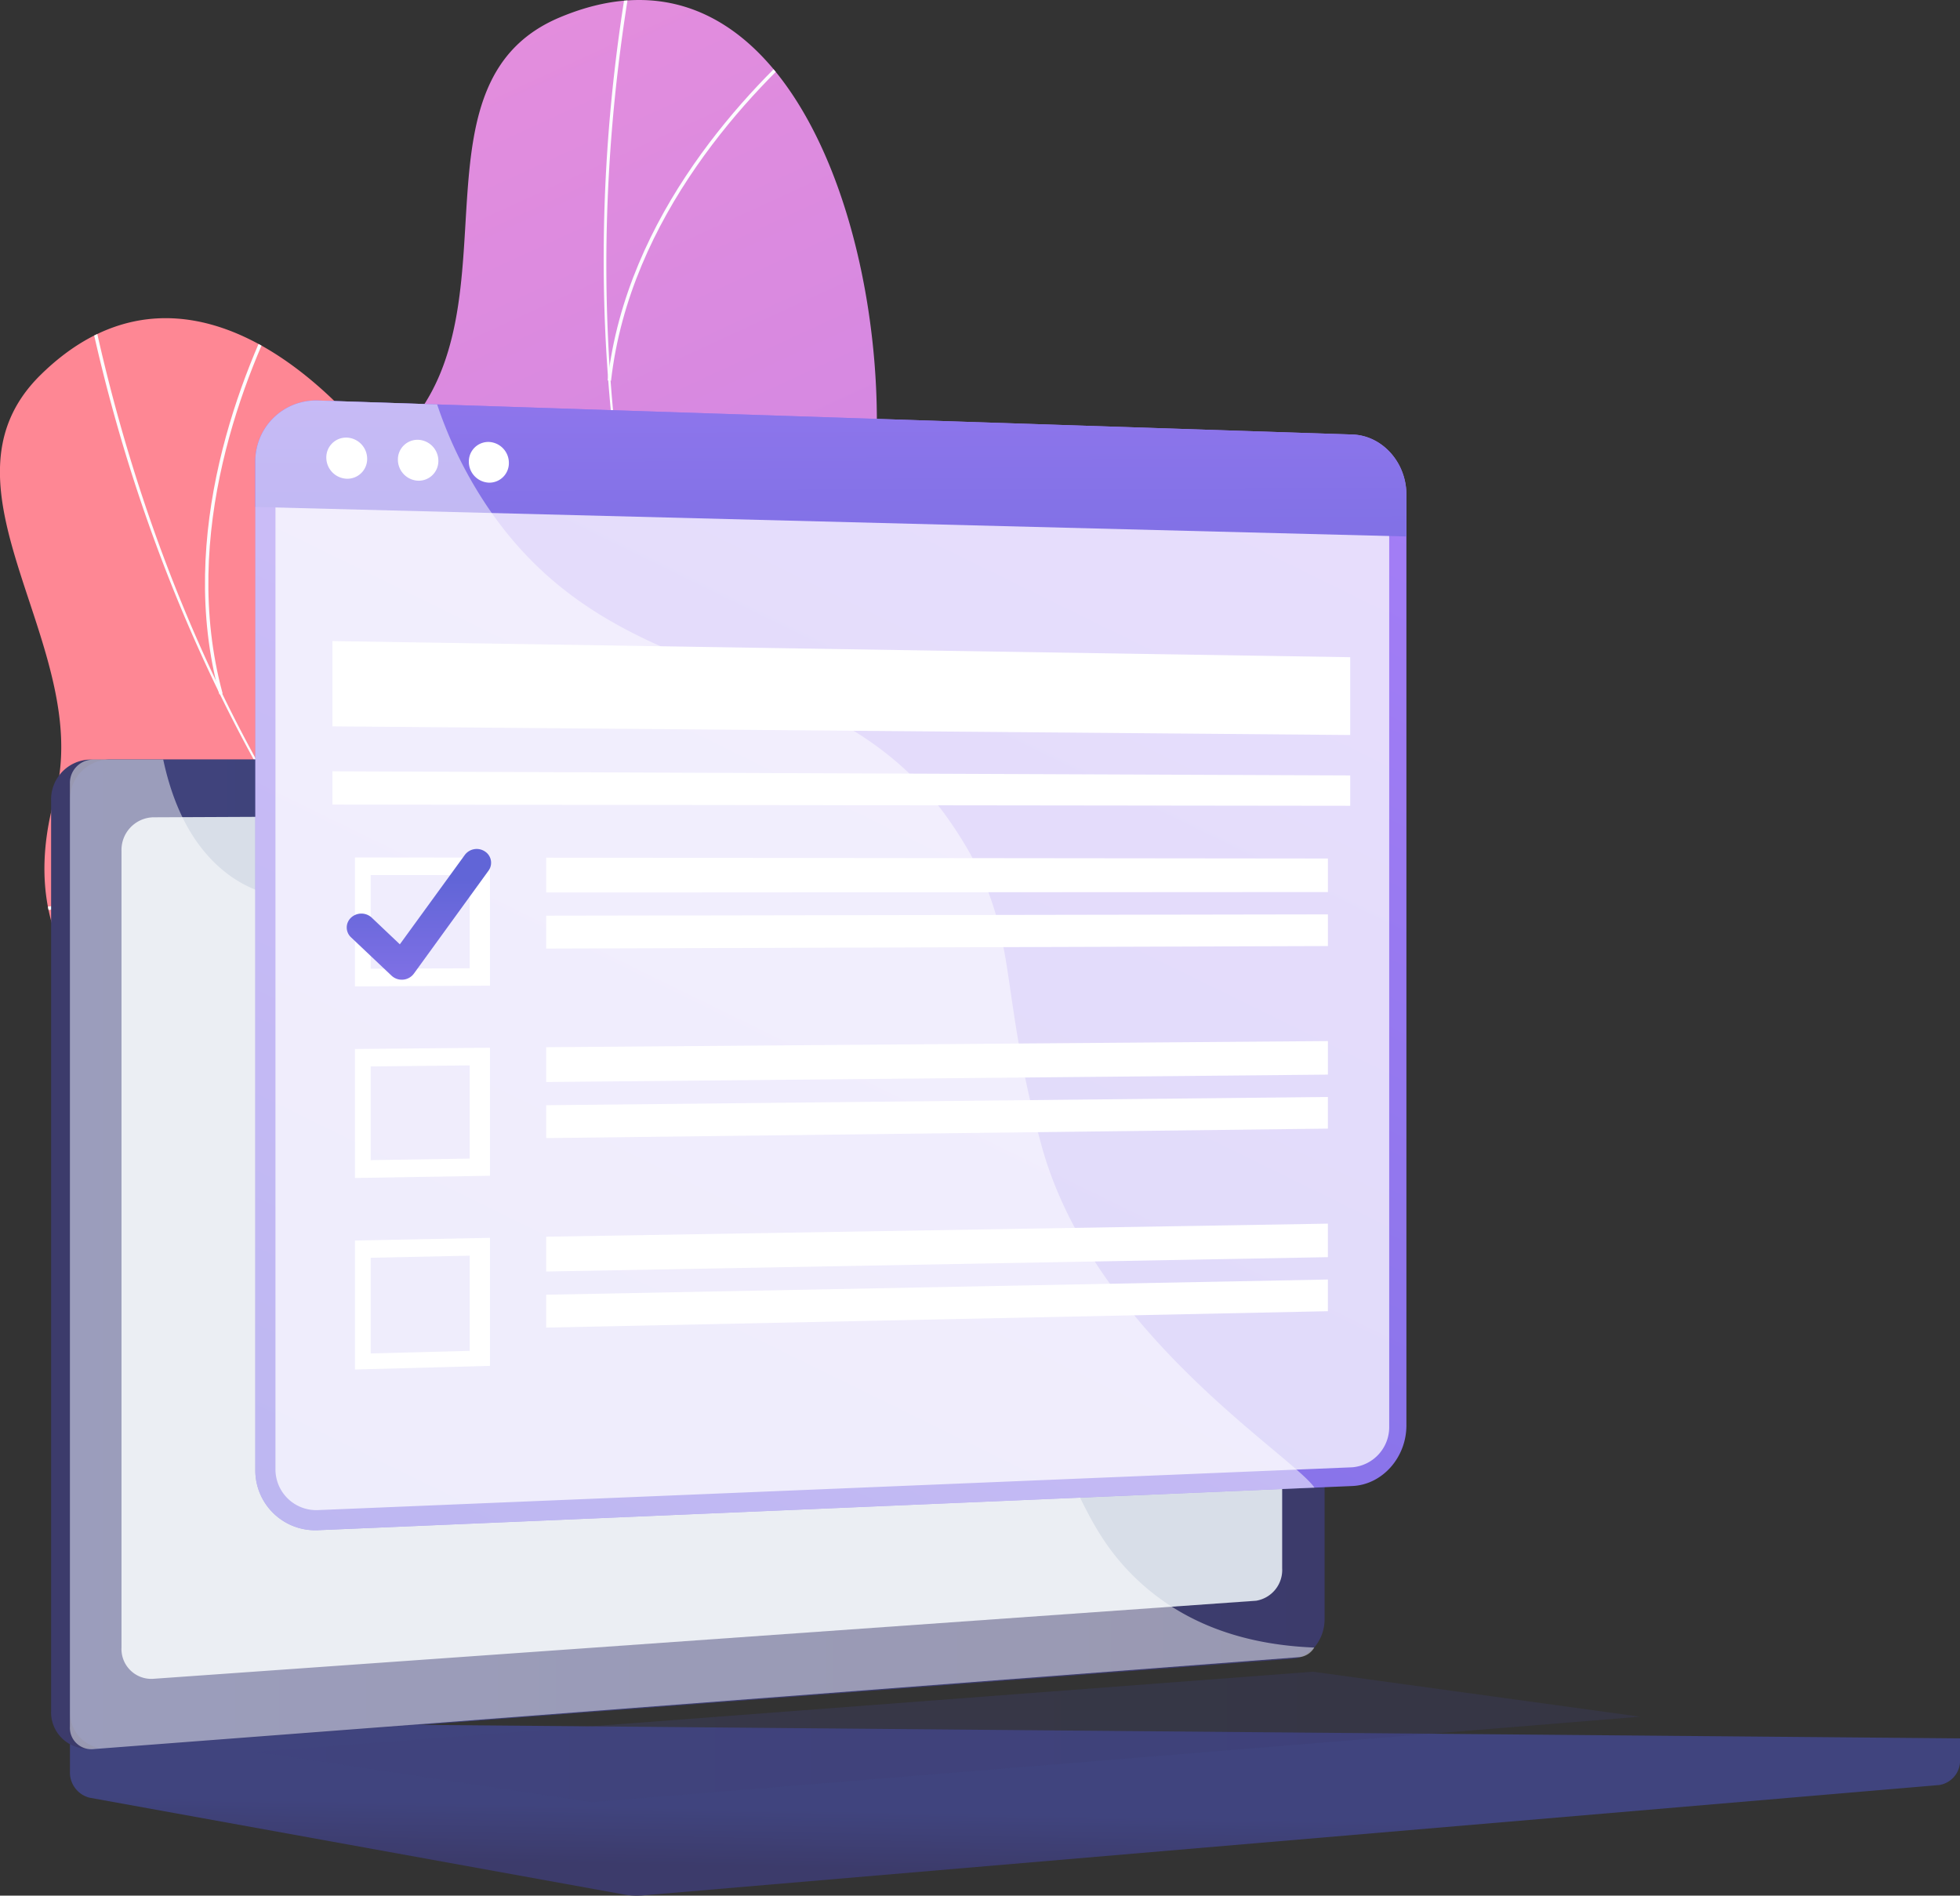 <svg xmlns="http://www.w3.org/2000/svg" xmlns:xlink="http://www.w3.org/1999/xlink" width="255.167" height="246.75" viewBox="0 0 255.167 246.75">
  <rect x="0" y="0" width="255.167" height="246.75" fill="#333333" stroke="none"/>
  <defs>
    <linearGradient id="linear-gradient" x1="0.339" y1="0.027" x2="0.863" y2="1.961" gradientUnits="objectBoundingBox">
      <stop offset="0.004" stop-color="#e38ddd"/>
      <stop offset="1" stop-color="#9571f6"/>
    </linearGradient>
    <clipPath id="clip-path">
      <path id="Trazado_101346" data-name="Trazado 101346" d="M986.378,2157.4a17.109,17.109,0,0,0,7.722-2.355c6.883-6.022,20.5-16.461,21.726-26.051.209-1.638-6.748-4.5-7.483-6.18-3.992-2.9-5.557-3.663-8-8.287-7.2-13.653,18.508-31.914-5.055-44.459-17.26-9.19-33.936-5.784-26.613-33.882s-5.5-84.22-39.3-70.011c-19.4,8.154-6.431,35.656-18.665,51.845-11.625,15.384-7.057,30.706,9.056,44.278s5.012,19.591-3.259,34.732c-9.934,18.188,19.219,27.221,33.034,30.243C960.673,2129.7,987.358,2143.407,986.378,2157.4Z" transform="translate(-904.225 -1963.907)" fill="url(#linear-gradient)"/>
    </clipPath>
    <clipPath id="clip-path-2">
      <path id="Trazado_101353" data-name="Trazado 101353" d="M503.215,2587.877a17.115,17.115,0,0,0,6.3-5.043c4.169-8.141,12.963-22.875,10.555-32.239-.411-1.6-7.935-1.688-9.238-2.975-4.783-1.221-6.518-1.348-10.494-4.743-11.74-10.022,5.4-36.495-21.134-39.44-19.434-2.157-33.67,7.173-37.254-21.643s-36.25-76.218-62.4-50.521c-15.006,14.747,7.207,35.507,1.826,55.072-5.114,18.591,4.8,31.139,24.784,37.792s11.9,16.35,9.814,33.476c-2.506,20.572,27.921,18.186,41.874,15.886C469.092,2571.648,498.953,2574.513,503.215,2587.877Z" transform="translate(-374.262 -2423.893)" fill="#fe8794"/>
    </clipPath>
    <linearGradient id="linear-gradient-3" x1="0.422" y1="0.514" x2="0.352" y2="0.835" gradientUnits="objectBoundingBox">
      <stop offset="0" stop-color="#40447e"/>
      <stop offset="0.996" stop-color="#3c3b6b"/>
    </linearGradient>
    <linearGradient id="linear-gradient-4" x1="0.479" y1="0.466" x2="0.369" y2="0.525" xlink:href="#linear-gradient-3"/>
    <linearGradient id="linear-gradient-5" x1="0" y1="0.5" x2="1" y2="0.5" xlink:href="#linear-gradient-3"/>
    <linearGradient id="linear-gradient-8" x1="0.835" y1="-0.203" x2="-0.138" y2="1.782" gradientUnits="objectBoundingBox">
      <stop offset="0" stop-color="#aa80f9"/>
      <stop offset="0.996" stop-color="#6165d7"/>
    </linearGradient>
    <linearGradient id="linear-gradient-9" x1="0.414" y1="-2.198" x2="0.583" y2="3.531" xlink:href="#linear-gradient-8"/>
    <linearGradient id="linear-gradient-10" x1="0.5" y1="2.076" x2="0.5" y2="0.226" xlink:href="#linear-gradient-8"/>
  </defs>
  <g id="Grupo_53654" data-name="Grupo 53654" transform="translate(-374.262 -1909.008)">
    <g id="Grupo_53601" data-name="Grupo 53601" transform="translate(374.262 1909.008)">
      <g id="Grupo_53594" data-name="Grupo 53594" transform="translate(47.717 0)">
        <g id="Grupo_53593" data-name="Grupo 53593" transform="translate(0)">
          <g id="Grupo_53592" data-name="Grupo 53592" style="mix-blend-mode: soft-light;isolation: isolate">
            <path id="Trazado_101340" data-name="Trazado 101340" d="M986.378,2157.4a17.109,17.109,0,0,0,7.722-2.355c6.883-6.022,20.5-16.461,21.726-26.051.209-1.638-6.748-4.5-7.483-6.18-3.992-2.9-5.557-3.663-8-8.287-7.2-13.653,18.508-31.914-5.055-44.459-17.26-9.19-33.936-5.784-26.613-33.882s-5.5-84.22-39.3-70.011c-19.4,8.154-6.431,35.656-18.665,51.845-11.625,15.384-7.057,30.706,9.056,44.278s5.012,19.591-3.259,34.732c-9.934,18.188,19.219,27.221,33.034,30.243C960.673,2129.7,987.358,2143.407,986.378,2157.4Z" transform="translate(-904.225 -1963.907)" fill="url(#linear-gradient)"/>
            <g id="Grupo_53591" data-name="Grupo 53591" clip-path="url(#clip-path)">
              <g id="Grupo_53590" data-name="Grupo 53590" transform="translate(-3.415 -4.949)">
                <g id="Grupo_53589" data-name="Grupo 53589">
                  <path id="Trazado_101341" data-name="Trazado 101341" d="M1316.575,2092.772l.263-.355c-54.581-40.574-79.174-109.134-65.787-183.4l-.435-.079c-6.344,35.2-4.03,70.452,6.694,101.958A169.341,169.341,0,0,0,1316.575,2092.772Z" transform="translate(-1212.829 -1908.94)" fill="#fcfdfe"/>
                  <path id="Trazado_101342" data-name="Trazado 101342" d="M984.648,3510.67c18.442-2.435,47.525,2.871,64.832,11.827l.2-.392c-17.375-8.991-46.575-14.317-65.092-11.873Z" transform="translate(-973.939 -3365.513)" fill="#fcfdfe"/>
                  <path id="Trazado_101343" data-name="Trazado 101343" d="M1833.607,3203.529l.351-.267c-6.136-8.059-7.962-18.91-5.427-32.252,1.859-9.783,5.975-20.653,12.235-32.307l-.389-.209c-6.281,11.694-10.413,22.606-12.28,32.434C1825.538,3184.4,1827.392,3195.366,1833.607,3203.529Z" transform="translate(-1740.484 -3027.785)" fill="#fcfdfe"/>
                  <path id="Trazado_101344" data-name="Trazado 101344" d="M909.431,2723.074l.365-.249c-10.784-15.786-29.551-22.994-43.4-26.26l-.1.43C880.067,2700.244,898.727,2707.406,909.431,2723.074Z" transform="translate(-866.298 -2625.648)" fill="#fcfdfe"/>
                  <path id="Trazado_101345" data-name="Trazado 101345" d="M1252.882,2050.667l.439.05c2.438-21.4,18.081-37.719,27.189-45.542l-.288-.335C1271.065,2012.706,1255.336,2029.119,1252.882,2050.667Z" transform="translate(-1218.074 -1996.205)" fill="#fcfdfe"/>
                </g>
              </g>
            </g>
          </g>
        </g>
      </g>
      <g id="Grupo_53600" data-name="Grupo 53600" transform="translate(0 41.417)">
        <g id="Grupo_53599" data-name="Grupo 53599">
          <g id="Grupo_53598" data-name="Grupo 53598" style="mix-blend-mode: soft-light;isolation: isolate">
            <path id="Trazado_101347" data-name="Trazado 101347" d="M503.215,2587.877a17.115,17.115,0,0,0,6.3-5.043c4.169-8.141,12.963-22.875,10.555-32.239-.411-1.6-7.935-1.688-9.238-2.975-4.783-1.221-6.518-1.348-10.494-4.743-11.74-10.022,5.4-36.495-21.134-39.44-19.434-2.157-33.67,7.173-37.254-21.643s-36.25-76.218-62.4-50.521c-15.006,14.747,7.207,35.507,1.826,55.072-5.114,18.591,4.8,31.139,24.784,37.792s11.9,16.35,9.814,33.476c-2.506,20.572,27.921,18.186,41.874,15.886C469.092,2571.648,498.953,2574.513,503.215,2587.877Z" transform="translate(-374.262 -2423.893)" fill="#fe8794"/>
            <g id="Grupo_53597" data-name="Grupo 53597" clip-path="url(#clip-path-2)">
              <g id="Grupo_53596" data-name="Grupo 53596" transform="translate(2.394 -3.716)">
                <g id="Grupo_53595" data-name="Grupo 53595">
                  <path id="Trazado_101348" data-name="Trazado 101348" d="M627.787,2539.084l.114-.426c-65.714-17.52-113.914-72.129-128.933-146.08l-.433.088c7.118,35.048,22.3,66.95,43.916,92.258A169.34,169.34,0,0,0,627.787,2539.084Z" transform="translate(-489.739 -2391.682)" fill="#fcfdfe"/>
                  <path id="Trazado_101349" data-name="Trazado 101349" d="M812.975,3863.314c16.235-9.08,45.219-14.9,64.61-12.98l.043-.439c-19.468-1.93-48.568,3.917-64.869,13.035Z" transform="translate(-775.672 -3717.448)" fill="#fcfdfe"/>
                  <path id="Trazado_101350" data-name="Trazado 101350" d="M1601.621,3343.89l.228-.379c-8.681-5.219-14.389-14.626-16.967-27.96-1.89-9.777-2.084-21.4-.577-34.542l-.439-.05c-1.512,13.188-1.317,24.854.582,34.675C1587.051,3329.1,1592.829,3338.6,1601.621,3343.89Z" transform="translate(-1476.435 -3200.074)" fill="#fcfdfe"/>
                  <path id="Trazado_101351" data-name="Trazado 101351" d="M450.631,3277.348l.247-.366c-15.856-10.679-35.959-10.438-50.03-8.355l.065.437C414.906,3266.992,434.892,3266.748,450.631,3277.348Z" transform="translate(-400.847 -3187.818)" fill="#fcfdfe"/>
                  <path id="Trazado_101352" data-name="Trazado 101352" d="M672.485,2435.314l.426-.116c-5.647-20.784,2.854-41.731,8.424-52.368l-.391-.2C675.344,2393.319,666.8,2414.385,672.485,2435.314Z" transform="translate(-646.321 -2382.625)" fill="#fcfdfe"/>
                </g>
              </g>
            </g>
          </g>
        </g>
      </g>
    </g>
    <g id="Grupo_53603" data-name="Grupo 53603" transform="translate(380.912 2007.88)">
      <path id="Trazado_101354" data-name="Trazado 101354" d="M721.492,4455.218l-246.058-2.162v6.4a3.388,3.388,0,0,0,2.527,3.477l69.578,12.6a9.492,9.492,0,0,0,2.5.119l168.783-14.368a3.222,3.222,0,0,0,2.674-3.394Z" transform="translate(-472.975 -4327.807)" fill="url(#linear-gradient-3)"/>
      <g id="Grupo_53602" data-name="Grupo 53602">
        <path id="Trazado_101355" data-name="Trazado 101355" d="M607.348,3179.044l-154.22,11.707a4.742,4.742,0,0,1-5-4.973v-118.42a5.189,5.189,0,0,1,5-5.352h154.22c2.274,0,4.112,2.166,4.112,4.838v107.05C611.459,3176.566,609.621,3178.871,607.348,3179.044Z" transform="translate(-448.124 -3062.006)" fill="url(#linear-gradient-4)"/>
        <path id="Trazado_101356" data-name="Trazado 101356" d="M634.658,3179.044l-154.22,11.707a4.742,4.742,0,0,1-5-4.973v-118.42a5.189,5.189,0,0,1,5-5.352h154.22c2.273,0,4.112,2.166,4.112,4.838v107.05C638.769,3176.566,636.931,3178.871,634.658,3179.044Z" transform="translate(-472.975 -3062.006)" fill="url(#linear-gradient-5)"/>
        <path id="Trazado_101357" data-name="Trazado 101357" d="M697.652,3240.982l-143.64,10.168a3.888,3.888,0,0,1-4.071-4.081V3143.393a4.252,4.252,0,0,1,4.071-4.387l143.64-.639a3.7,3.7,0,0,1,3.393,3.965v94.431A4.054,4.054,0,0,1,697.652,3240.982Z" transform="translate(-540.773 -3131.491)" fill="#d8dee8"/>
        <path id="Trazado_101358" data-name="Trazado 101358" d="M1412.009,3077.857a1.788,1.788,0,1,1-1.774-1.991A1.9,1.9,0,0,1,1412.009,3077.857Z" transform="translate(-1321.99 -3074.618)" fill="#fff"/>
        <path id="Trazado_101359" data-name="Trazado 101359" d="M597.5,3146.565c-11.889-6.871-21.237,1.835-30.259-6.755-5.47-5.208-2.784-9.091-9.514-16.874-7.454-8.62-12.307-5.722-19.8-13.48-9.472-9.809-4.735-17.441-12.894-24.484-9.9-8.544-20.573-.635-30-8.83-4.064-3.534-6.294-8.672-7.458-14.136h-9.219a3.041,3.041,0,0,0-2.928,3.141V3187.9a2.777,2.777,0,0,0,2.928,2.918l157.176-11.983a2.513,2.513,0,0,0,1.894-1.244c-11.506-.451-18.574-4.593-23.093-8.876C605.5,3160.336,607.033,3152.074,597.5,3146.565Z" transform="translate(-472.975 -3062.006)" fill="#fff" opacity="0.48" style="mix-blend-mode: soft-light;isolation: isolate"/>
      </g>
      <path id="Trazado_101360" data-name="Trazado 101360" d="M640.8,4355.624l-165.37,12.322,72.1,13.059a9.492,9.492,0,0,0,2.5.119l171.457-14.595-78.057-10.821A12.476,12.476,0,0,0,640.8,4355.624Z" transform="translate(-472.975 -4239.116)" fill="url(#linear-gradient-5)"/>
      <path id="Trazado_101361" data-name="Trazado 101361" d="M743.431,4391.044l137.676-10.411,42.609,5.858-136.49,11.13Z" transform="translate(-716.842 -4261.905)" opacity="0.3" fill="url(#linear-gradient-5)" style="mix-blend-mode: multiply;isolation: isolate"/>
    </g>
    <g id="Grupo_53616" data-name="Grupo 53616" transform="translate(407.501 1961.138)">
      <g id="Grupo_53613" data-name="Grupo 53613">
        <g id="Grupo_53605" data-name="Grupo 53605">
          <path id="Trazado_101362" data-name="Trazado 101362" d="M886.249,2547.308l-134.628-4.424a7.9,7.9,0,0,0-8.19,7.955v131.215a7.8,7.8,0,0,0,8.19,7.875l134.628-5.749c3.894-.167,7.039-3.7,7.039-7.894V2555.133C893.287,2550.939,890.143,2547.436,886.249,2547.308Z" transform="translate(-743.431 -2542.879)" fill="url(#linear-gradient-8)"/>
          <path id="Trazado_101363" data-name="Trazado 101363" d="M778.124,2713.759a5.312,5.312,0,0,1-5.567-5.361V2577.36a5.374,5.374,0,0,1,5.567-5.415l134.628,4.243a5.19,5.19,0,0,1,4.8,5.327v121.3a5.252,5.252,0,0,1-4.8,5.374Z" transform="translate(-769.935 -2569.325)" fill="#fff" opacity="0.74" style="mix-blend-mode: soft-light;isolation: isolate"/>
          <path id="Trazado_101364" data-name="Trazado 101364" d="M886.249,2547.308l-134.628-4.424a7.9,7.9,0,0,0-8.19,7.955v5.9l149.856,3.841v-5.447C893.287,2550.939,890.143,2547.436,886.249,2547.308Z" transform="translate(-743.431 -2542.879)" fill="url(#linear-gradient-9)"/>
          <path id="Trazado_101365" data-name="Trazado 101365" d="M851.409,2599.3a2.576,2.576,0,0,1-2.655,2.6,2.763,2.763,0,0,1-2.663-2.753,2.576,2.576,0,0,1,2.663-2.6A2.763,2.763,0,0,1,851.409,2599.3Z" transform="translate(-836.848 -2591.715)" fill="#fff"/>
          <path id="Trazado_101366" data-name="Trazado 101366" d="M954.863,2602.43a2.557,2.557,0,0,1-2.63,2.586,2.742,2.742,0,0,1-2.637-2.739,2.557,2.557,0,0,1,2.637-2.586A2.744,2.744,0,0,1,954.863,2602.43Z" transform="translate(-931.033 -2594.575)" fill="#fff"/>
          <path id="Trazado_101367" data-name="Trazado 101367" d="M1057.331,2605.528a2.54,2.54,0,0,1-2.6,2.574,2.724,2.724,0,0,1-2.612-2.726,2.539,2.539,0,0,1,2.612-2.573A2.724,2.724,0,0,1,1057.331,2605.528Z" transform="translate(-1024.321 -2597.406)" fill="#fff"/>
          <g id="Grupo_53604" data-name="Grupo 53604" opacity="0.5" style="mix-blend-mode: soft-light;isolation: isolate">
            <path id="Trazado_101368" data-name="Trazado 101368" d="M833.918,2597.75c-15.724-22.88-42.941-15.6-60.159-40.881a55.33,55.33,0,0,1-6.657-13.477l-15.481-.509a7.9,7.9,0,0,0-8.19,7.955v131.215a7.8,7.8,0,0,0,8.19,7.875l129.7-5.538c-2.971-4.285-28.849-20.157-35.534-44.527C839.671,2617.577,843.405,2611.555,833.918,2597.75Z" transform="translate(-743.431 -2542.879)" fill="#fff"/>
          </g>
        </g>
        <g id="Grupo_53612" data-name="Grupo 53612" transform="translate(10.041 31.317)">
          <path id="Trazado_101369" data-name="Trazado 101369" d="M987.448,3083.462l-132.5-.159v-4.33l132.5.537Z" transform="translate(-854.949 -3062.021)" fill="#fff"/>
          <path id="Trazado_101370" data-name="Trazado 101370" d="M987.448,2902.918l-132.5-1.126v-11.1l132.5,2.1Z" transform="translate(-854.949 -2890.691)" fill="#fff"/>
          <g id="Grupo_53607" data-name="Grupo 53607" transform="translate(2.929 28.167)">
            <g id="Grupo_53606" data-name="Grupo 53606">
              <path id="Trazado_101371" data-name="Trazado 101371" d="M905.056,3220.215l-17.575.1v-16.79l17.575.021Zm-15.524-2.2,12.888-.062v-12.132l-12.888,0Z" transform="translate(-887.481 -3203.528)" fill="#fff"/>
            </g>
            <path id="Trazado_101372" data-name="Trazado 101372" d="M1265.772,3208.324l-101.77.059v-4.531l101.77.106Z" transform="translate(-1139.104 -3203.823)" fill="#fff"/>
            <path id="Trazado_101373" data-name="Trazado 101373" d="M1265.772,3289.955l-101.77.327V3286l101.77-.17Z" transform="translate(-1139.104 -3278.422)" fill="#fff"/>
          </g>
          <g id="Grupo_53609" data-name="Grupo 53609" transform="translate(2.929 52.067)">
            <g id="Grupo_53608" data-name="Grupo 53608" transform="translate(0 0.867)">
              <path id="Trazado_101374" data-name="Trazado 101374" d="M905.056,3495.257l-17.575.289v-16.79l17.575-.165Zm-15.524-2.034,12.888-.2v-12.133l-12.888.133Z" transform="translate(-887.481 -3478.592)" fill="#fff"/>
            </g>
            <path id="Trazado_101375" data-name="Trazado 101375" d="M1265.772,3473.327l-101.77.964v-4.531l101.77-.8Z" transform="translate(-1139.104 -3468.962)" fill="#fff"/>
            <path id="Trazado_101376" data-name="Trazado 101376" d="M1265.772,3553.876,1164,3555.108v-4.279l101.77-1.075Z" transform="translate(-1139.104 -3542.48)" fill="#fff"/>
          </g>
          <g id="Grupo_53611" data-name="Grupo 53611" transform="translate(2.929 75.83)">
            <g id="Grupo_53610" data-name="Grupo 53610" transform="translate(0 1.849)">
              <path id="Trazado_101377" data-name="Trazado 101377" d="M905.056,3770.087l-17.575.475v-16.791l17.575-.349Zm-15.524-1.617,12.888-.339v-12.386l-12.888.271Z" transform="translate(-887.481 -3753.422)" fill="#fff"/>
            </g>
            <path id="Trazado_101378" data-name="Trazado 101378" d="M1265.772,3737.248,1164,3739.116v-4.531l101.77-1.7Z" transform="translate(-1139.104 -3732.883)" fill="#fff"/>
            <path id="Trazado_101379" data-name="Trazado 101379" d="M1265.772,3817.8,1164,3819.934v-4.279l101.77-1.98Z" transform="translate(-1139.104 -3806.401)" fill="#fff"/>
          </g>
        </g>
      </g>
      <g id="Grupo_53614" data-name="Grupo 53614" transform="translate(11.902 58.378)">
        <path id="Trazado_101380" data-name="Trazado 101380" d="M882.8,3208.258a1.935,1.935,0,0,1-1.34-.52l-5.279-4.995a1.745,1.745,0,0,1,0-2.558,1.973,1.973,0,0,1,2.691-.006l3.664,3.475L891,3192.012a1.929,1.929,0,0,1,2.612-.447,1.749,1.749,0,0,1,.471,2.5l-9.724,13.41a1.927,1.927,0,0,1-1.385.776Q882.884,3208.257,882.8,3208.258Z" transform="translate(-875.623 -3191.242)" fill="url(#linear-gradient-10)"/>
      </g>
      <g id="Grupo_53615" data-name="Grupo 53615" transform="translate(12.363 83.383)">
        <path id="Trazado_101381" data-name="Trazado 101381" d="M887.914,3485.977a1.932,1.932,0,0,1-1.339-.52l-5.279-5a1.745,1.745,0,0,1,0-2.558,1.974,1.974,0,0,1,2.691-.006l3.664,3.476,8.459-11.641a1.929,1.929,0,0,1,2.612-.447,1.748,1.748,0,0,1,.471,2.5l-9.724,13.411a1.923,1.923,0,0,1-1.385.776C888.027,3485.974,887.97,3485.977,887.914,3485.977Z" transform="translate(-880.737 -3468.962)" fill="url(#linear-gradient-10)"/>
      </g>
    </g>
  </g>
</svg>
